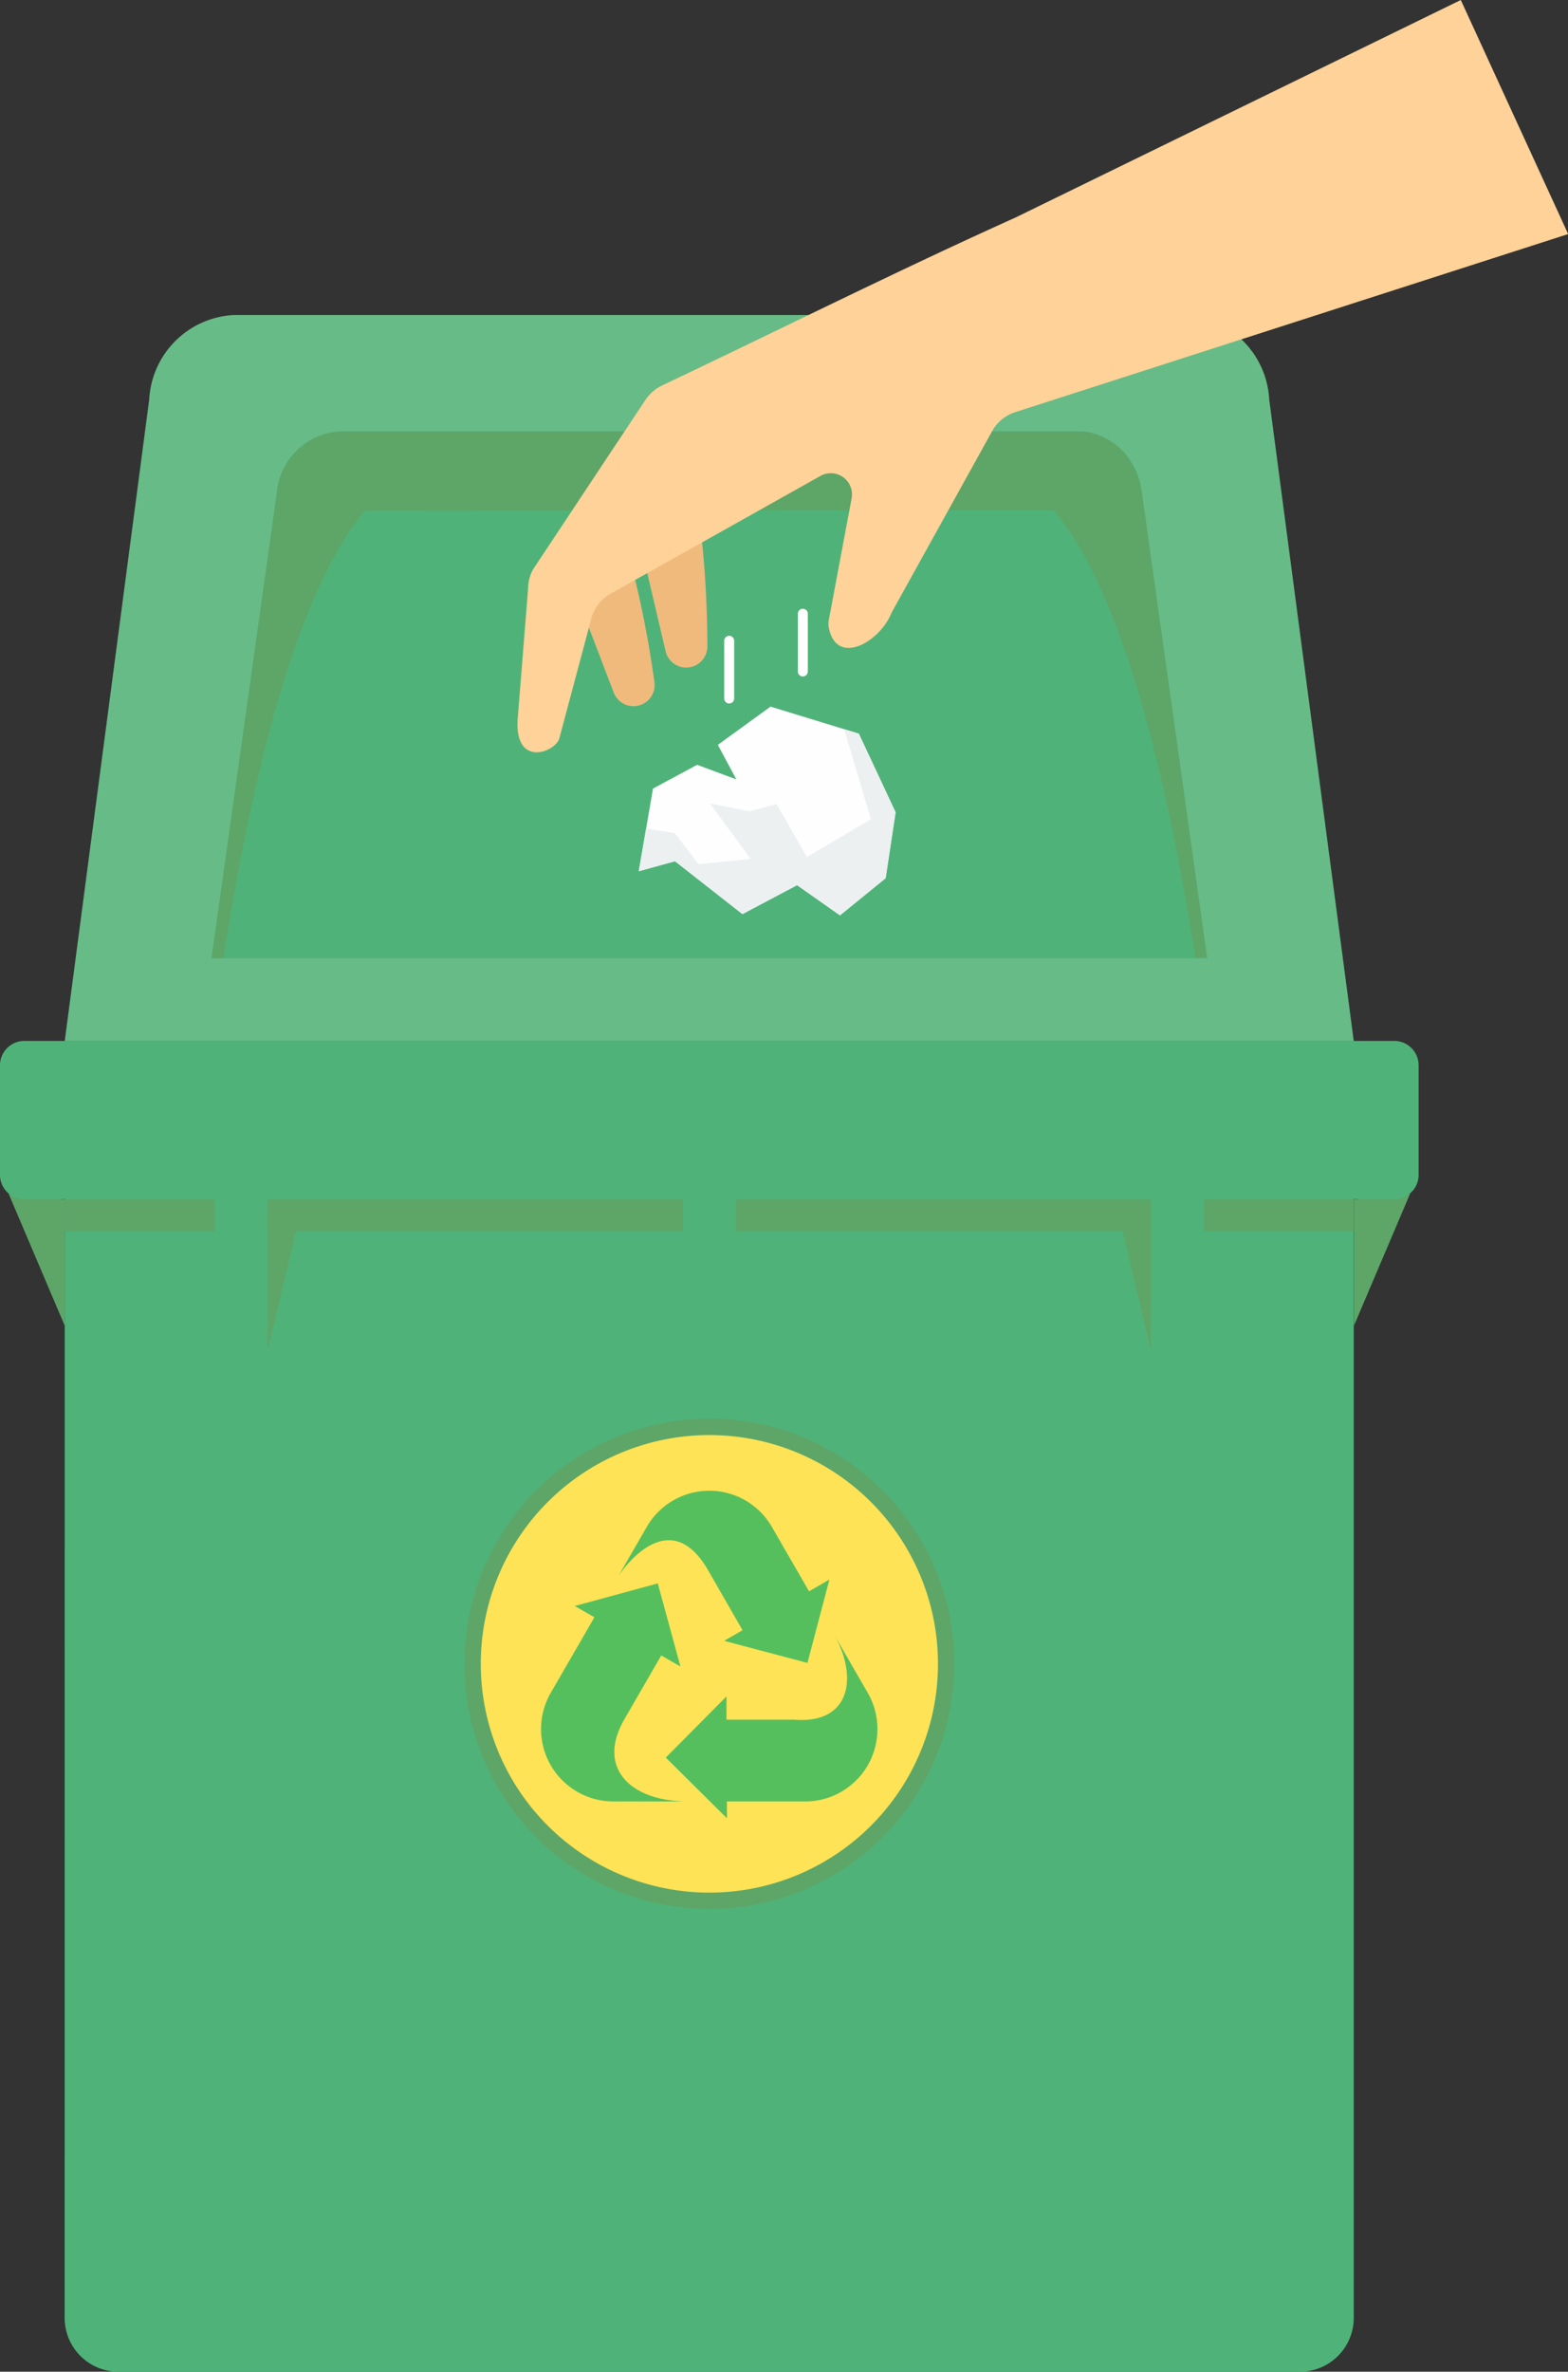 <svg id="Group_898" data-name="Group 898" xmlns="http://www.w3.org/2000/svg" width="47.198" height="71.336" viewBox="0 0 47.198 71.336">
  <rect x="0" y="0" width="47.198" height="71.336" fill="#333333" stroke="none"/>
  <path id="Path_442" data-name="Path 442" d="M1565,25140h38.8v38.41a1.62,1.62,0,0,1-1.617,1.617h-35.57a1.62,1.62,0,0,1-1.616-1.617Z" transform="translate(-1563.051 -25108.691)" fill="#4fb379" fill-rule="evenodd"/>
  <path id="Path_443" data-name="Path 443" d="M1603.8,28969v.955H1565V28969Z" transform="translate(-1563.051 -28932.922)" fill="#5da668" fill-rule="evenodd"/>
  <path id="Path_444" data-name="Path 444" d="M210,28831l1.688,3.969v-3.8Z" transform="translate(-209.738 -28795.09)" fill="#5da668" fill-rule="evenodd"/>
  <path id="Path_445" data-name="Path 445" d="M32723.688,28831l-1.689,3.969v-3.8Z" transform="translate(-32681.246 -28795.09)" fill="#5da668" fill-rule="evenodd"/>
  <path id="Path_446" data-name="Path 446" d="M.732,25140H41.97a.732.732,0,0,1,.731.73v3.3a.73.73,0,0,1-.731.73H.732a.73.73,0,0,1-.732-.73v-3.3A.733.733,0,0,1,.732,25140Z" transform="translate(0 -25108.691)" fill="#4fb379" fill-rule="evenodd"/>
  <path id="Path_447" data-name="Path 447" d="M1565,7629.834h38.8l-2.544-19.29a2.688,2.688,0,0,0-2.544-2.544h-28.626a2.69,2.69,0,0,0-2.544,2.544Z" transform="translate(-1563.051 -7598.525)" fill="#67bb87" fill-rule="evenodd"/>
  <path id="Path_448" data-name="Path 448" d="M5113,10433.848h29.965l-1.965-14a2.017,2.017,0,0,0-1.964-1.847H5116.93a2.019,2.019,0,0,0-1.965,1.847Z" transform="translate(-5106.632 -10405.025)" fill="#4fb379" fill-rule="evenodd"/>
  <path id="Path_449" data-name="Path 449" d="M5191,28969h1.59v4.568H5191Z" transform="translate(-5184.535 -28932.922)" fill="#4fb379" fill-rule="evenodd"/>
  <path id="Path_450" data-name="Path 450" d="M6468,28969l.855.955-.855,3.613Z" transform="translate(-6459.944 -28932.922)" fill="#5da668" fill-rule="evenodd"/>
  <path id="Path_451" data-name="Path 451" d="M27820.59,28969H27819v4.568h1.59Z" transform="translate(-27784.354 -28932.922)" fill="#4fb379" fill-rule="evenodd"/>
  <path id="Path_452" data-name="Path 452" d="M27132.855,28969l-.855.955.855,3.613Z" transform="translate(-27098.209 -28932.922)" fill="#5da668" fill-rule="evenodd"/>
  <path id="Path_453" data-name="Path 453" d="M16506.59,28969H16505v4.568h1.59Z" transform="translate(-16484.445 -28932.922)" fill="#4fb379" fill-rule="evenodd"/>
  <path id="Path_454" data-name="Path 454" d="M5117.618,10420.391c-1.406,1.663-3,5.415-4.26,13.457H5113l1.965-14a2.019,2.019,0,0,1,1.965-1.847h22.156l.05,0,.05,0,.048,0,.049.006.047.006.048.009.047.009.046.01.046.011.045.013.043.012.045.014h0l.043.017h0l.042.017h0l.042.017.042.019h0l.041.02.04.019.04.022.04.021h0l.038.024h0l.039.023h0l.038.025h0l.036.024h0l.036.026h0l.036.027h0l.035.028h0l.034.027v0l.034.029h0l.033.03h0l.032.031h0l.063.063v0l.029.031v0l.03.033h0c.029.034.056.07.083.105h0l.027.037h0l.026.038h0c.017.024.032.05.048.075h0l.024.039h0l.022.04h0l.021.039h0l.023.041h0l.02.042h0l.02.04h0l.019.043h0l.017.042h0l.018.042v0l.016.043h0l.017.043h0l.013.044h0l.015.044h0l.012.046h0l.013.044h0l.011.047.01.046h0l.01.046h0l.009.045.009.049.006.047,1.965,14h-.357c-1.264-8.042-2.854-11.794-4.26-13.457Zm10.366,27.3a7.377,7.377,0,1,1-7.378,7.377A7.377,7.377,0,0,1,5127.983,10447.692Z" transform="translate(-5106.632 -10405.025)" fill="#5da668" fill-rule="evenodd"/>
  <path id="Path_455" data-name="Path 455" d="M11626.88,34659a6.881,6.881,0,1,1-6.88,6.879A6.878,6.878,0,0,1,11626.88,34659Z" transform="translate(-11605.528 -34615.836)" fill="#ffe356" fill-rule="evenodd"/>
  <path id="Path_456" data-name="Path 456" d="M13072.271,38241.68l2.5-.68.682,2.5-.578-.332-1.116,1.93h0c-.847,1.484.23,2.461,1.912,2.461h-2.238a2.178,2.178,0,0,1-1.885-3.266l1.315-2.273Z" transform="translate(-13054.971 -38193.375)" fill="#56bf5d" fill-rule="evenodd"/>
  <path id="Path_457" data-name="Path 457" d="M16093.842,39468.547l-1.842-1.828,1.827-1.84,0,.7h2.042c1.7.137,1.929-1.293,1.185-2.582l1.026,1.777a2.178,2.178,0,0,1-1.884,3.266h-2.358Z" transform="translate(-16071.959 -39413.855)" fill="#56bf5d" fill-rule="evenodd"/>
  <path id="Path_458" data-name="Path 458" d="M14948.623,36001.09l1.119,1.938.613-.355-.661,2.508-2.508-.664.554-.32-1-1.738c-1.214-2.2-2.684.027-2.739.113l.855-1.48a2.173,2.173,0,0,1,3.768,0Z" transform="translate(-14925.389 -35955.164)" fill="#56bf5d" fill-rule="evenodd"/>
  <path id="Path_459" data-name="Path 459" d="M14943,37199.012s1.5-2.355,2.74-.117" transform="translate(-14924.391 -37151.605)" fill="none" fill-rule="evenodd"/>
  <path id="Path_460" data-name="Path 460" d="M13968.078,12794.9l-1.078-2.814,1.63-.955a31.217,31.217,0,0,1,.676,3.48.636.636,0,0,1-1.228.289Zm1.563-1.237-.689-2.936,1.745-.727a31.38,31.38,0,0,1,.2,3.54.637.637,0,0,1-1.256.122Z" transform="translate(-13949.605 -12774.072)" fill="#f0ba7d" fill-rule="evenodd"/>
  <path id="Path_461" data-name="Path 461" d="M12534.189,0l-13.41,6.546c-3.545,1.594-7.1,3.374-10.625,5.044a1.293,1.293,0,0,0-.537.482l-3.332,5.021a1.122,1.122,0,0,0-.168.57l-.3,3.757c0,.01,0,.017,0,.029-.211,1.695,1.125,1.186,1.238.758l.955-3.577a1.227,1.227,0,0,1,.605-.782l6.3-3.533a.637.637,0,0,1,.938.671l-.686,3.656a.592.592,0,0,0,0,.242c.232,1.161,1.516.44,1.875-.425a.413.413,0,0,1,.031-.064l3-5.41a1.22,1.22,0,0,1,.723-.594l16.625-5.351Z" transform="translate(-12490.218)" fill="#fed298" fill-rule="evenodd"/>
  <path id="Path_462" data-name="Path 462" d="M15439.381,17067.15l1.586-1.15,2.658.814,1.107,2.365-.3,1.982-1.374,1.117-1.292-.908-1.644.871-2.03-1.59-1.089.3.425-2.486,1.329-.715,1.181.438Z" transform="translate(-15417.773 -17044.746)" fill="#fefefe" fill-rule="evenodd"/>
  <path id="Path_463" data-name="Path 463" d="M17506.217,14702.15a.149.149,0,1,1,.3,0v1.736a.149.149,0,1,1-.3,0Zm-2.217.814a.15.15,0,0,1,.3,0v1.735a.15.15,0,0,1-.3,0Z" transform="translate(-17482.201 -14683.69)" fill="#fefefe"/>
  <path id="Path_464" data-name="Path 464" d="M15443.182,17611l.807,2.709-1.928,1.135-.915-1.594-.814.223-1.192-.242,1.232,1.672-1.572.16-.715-.937-.865-.137-.22,1.281,1.089-.3,2.03,1.59,1.644-.871,1.292.91,1.374-1.121.3-1.98-1.107-2.363Z" transform="translate(-15417.773 -17589.068)" fill="#ecf0f1" fill-rule="evenodd"/>
</svg>
